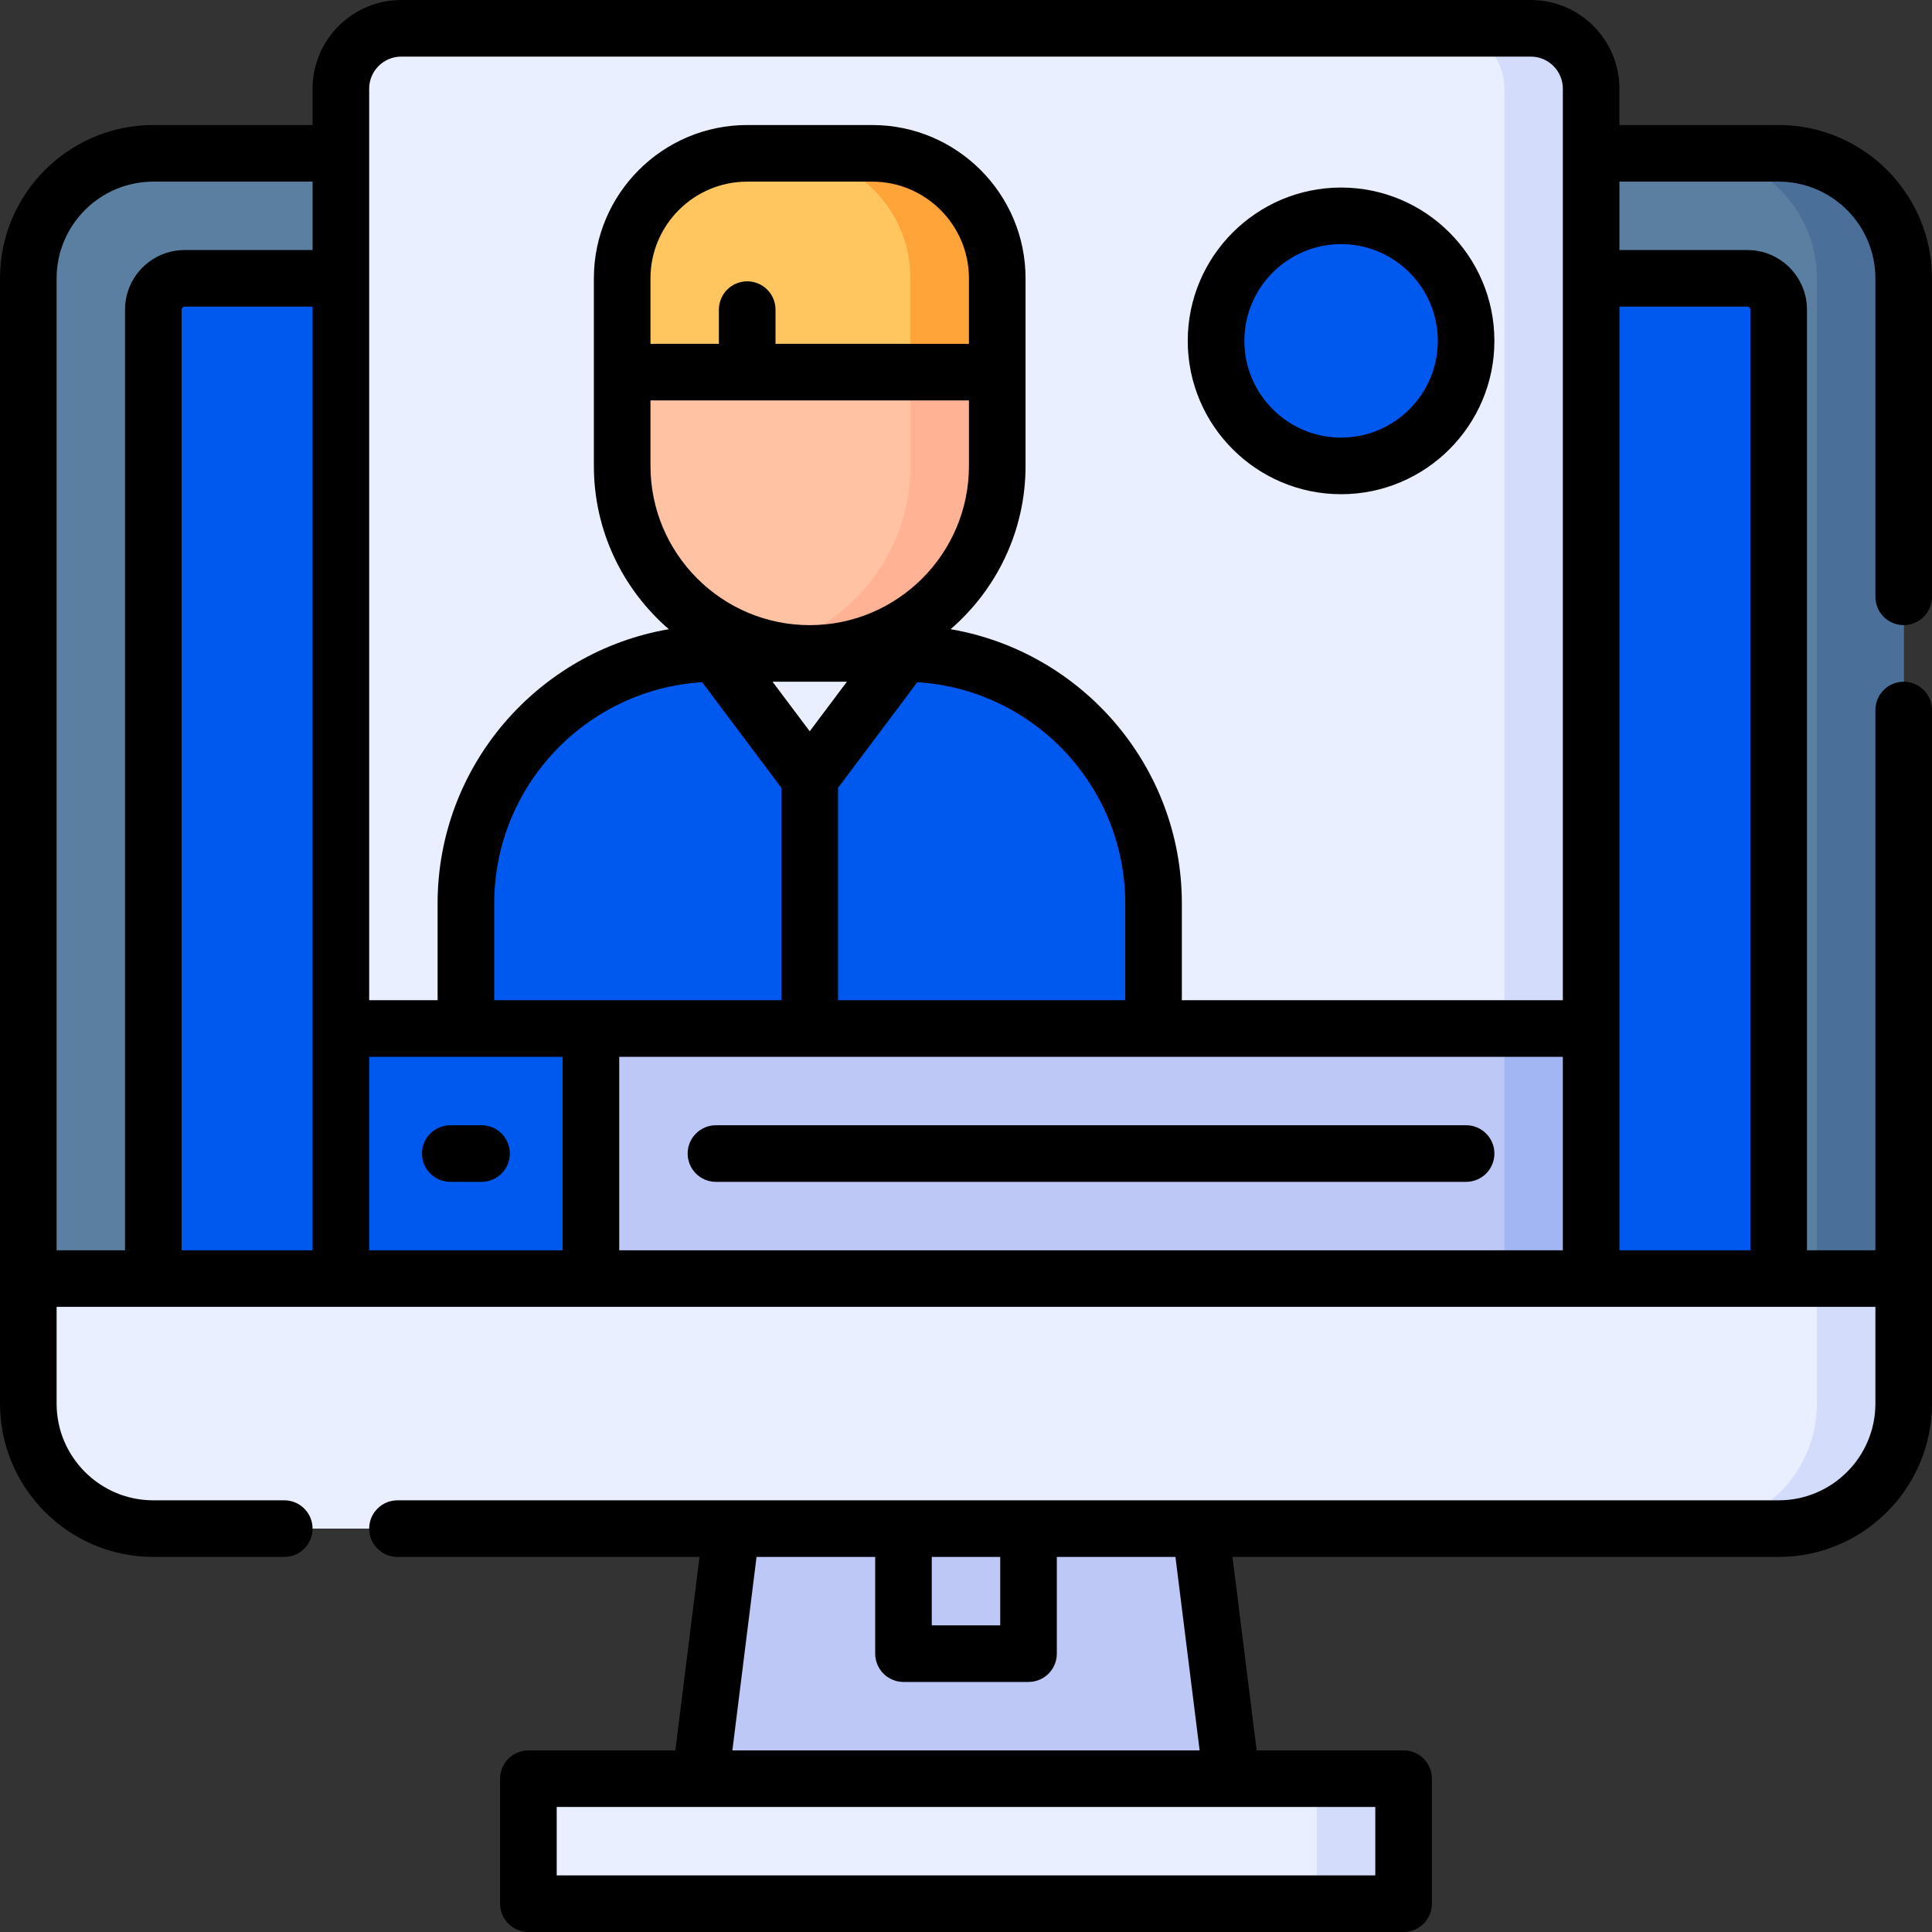<svg width="80" height="80" viewBox="0 0 80 80" fill="none" xmlns="http://www.w3.org/2000/svg">
<rect x="0" y="0" width="80" height="80" fill="#333333" stroke="none"/>
<path d="M6.349 6.349C3.49 6.349 1.172 8.667 1.172 11.526V58.12C1.172 60.979 3.49 63.297 6.349 63.297H73.651C76.51 63.297 78.828 60.979 78.828 58.12V11.526C78.828 8.667 76.51 6.349 73.651 6.349H6.349Z" fill="#5B7FA0"/>
<path d="M73.651 6.349H70.057C72.916 6.349 75.234 8.667 75.234 11.526V58.12C75.234 60.979 72.916 63.297 70.057 63.297H73.651C76.51 63.297 78.828 60.979 78.828 58.12V11.526C78.828 8.667 76.51 6.349 73.651 6.349Z" fill="#4A6F99"/>
<path d="M51.001 73.65L49.707 63.297V62.031H30.293V63.297L28.998 73.65V75.104H51.001V73.65Z" fill="#BEC8F7"/>
<path d="M6.349 52.943V12.82C6.349 12.106 6.928 11.526 7.643 11.526H72.357C73.072 11.526 73.651 12.106 73.651 12.82V52.943L6.349 52.943Z" fill="#0059EF"/>
<path d="M72.357 11.526H68.763C69.478 11.526 70.057 12.106 70.057 12.82V52.943H73.651V12.82C73.651 12.106 73.072 11.526 72.357 11.526Z" fill="#0059EF"/>
<path d="M56.87 73.651H23.13C22.44 73.651 21.88 74.211 21.88 74.901V77.578C21.88 78.268 22.44 78.828 23.13 78.828H56.87C57.56 78.828 58.12 78.268 58.12 77.578V74.901C58.12 74.211 57.56 73.651 56.87 73.651Z" fill="#E9EFFF"/>
<path d="M56.87 73.651H53.276C53.966 73.651 54.526 74.211 54.526 74.901V77.578C54.526 78.268 53.966 78.828 53.276 78.828H56.87C57.56 78.828 58.12 78.268 58.12 77.578V74.901C58.12 74.211 57.56 73.651 56.87 73.651Z" fill="#D3DCFB"/>
<path d="M78.828 58.12V52.943H1.172V58.12C1.172 60.979 3.49 63.297 6.349 63.297H73.651C76.51 63.297 78.828 60.979 78.828 58.12Z" fill="#E9EFFF"/>
<path d="M75.234 58.12C75.234 60.979 72.916 63.297 70.057 63.297H73.651C76.51 63.297 78.828 60.979 78.828 58.12V52.943H75.234V58.12Z" fill="#D3DCFB"/>
<path d="M65.885 52.943H14.115V3.672C14.115 2.291 15.234 1.172 16.615 1.172H63.385C64.766 1.172 65.885 2.291 65.885 3.672V52.943H65.885Z" fill="#E9EFFF"/>
<path d="M63.385 1.172H59.791C61.172 1.172 62.291 2.291 62.291 3.672V52.943H65.885V3.672C65.885 2.291 64.766 1.172 63.385 1.172Z" fill="#D3DCFB"/>
<path d="M55.531 19.292C58.39 19.292 60.708 16.974 60.708 14.115C60.708 11.255 58.39 8.938 55.531 8.938C52.672 8.938 50.354 11.255 50.354 14.115C50.354 16.974 52.672 19.292 55.531 19.292Z" fill="#0059EF"/>
<path d="M47.766 37.411V43.057H19.292V37.411C19.292 31.693 23.927 27.057 29.646 27.057H37.411C43.13 27.057 47.766 31.693 47.766 37.411Z" fill="#0059EF"/>
<path d="M37.411 27.057H33.818C39.536 27.057 44.172 31.693 44.172 37.412V43.057H47.766V37.412C47.766 31.693 43.13 27.057 37.411 27.057Z" fill="#0059EF"/>
<path d="M36.117 6.349C38.976 6.349 41.294 8.667 41.294 11.526V19.292C41.294 23.581 37.817 27.057 33.528 27.057C29.239 27.057 25.763 23.581 25.763 19.292C25.763 18.794 25.763 11.526 25.763 11.526C25.763 8.667 28.081 6.349 30.94 6.349H36.117Z" fill="#FFC2A3"/>
<path d="M41.294 11.526C41.294 8.667 38.976 6.349 36.117 6.349H32.523C35.383 6.349 37.7 8.667 37.7 11.526V19.292C37.7 22.962 35.154 26.035 31.732 26.846C32.309 26.983 32.91 27.057 33.529 27.057C37.817 27.057 41.294 23.581 41.294 19.292C41.294 18.794 41.294 11.526 41.294 11.526Z" fill="#FFB294"/>
<path d="M29.646 27.057L32.529 30.901C33.029 31.568 34.029 31.568 34.529 30.901L37.411 27.057H29.646Z" fill="#E9EFFF"/>
<path d="M36.117 6.349H30.94C28.081 6.349 25.763 8.667 25.763 11.526V15.409H41.294C41.294 13.465 41.294 11.526 41.294 11.526C41.294 8.667 38.976 6.349 36.117 6.349Z" fill="#FFC55E"/>
<path d="M37.7 11.526V15.409H41.294C41.294 15.044 41.294 14.68 41.294 14.329C41.294 13.94 41.294 13.567 41.294 13.227C41.294 12.236 41.294 11.526 41.294 11.526C41.294 8.667 38.976 6.349 36.117 6.349H32.523C35.383 6.349 37.7 8.667 37.7 11.526Z" fill="#FFA438"/>
<path d="M14.115 42.589H65.885V52.943H14.115V42.589Z" fill="#BEC8F7"/>
<path d="M62.291 42.589H65.885V52.943H62.291V42.589Z" fill="#A2B6F4"/>
<path d="M14.115 42.589H24.469V52.943H14.115V42.589Z" fill="#0059EF"/>
<path d="M80 52.943C80 52.941 80 52.939 80 52.937V29.401C80 28.754 79.475 28.229 78.828 28.229C78.181 28.229 77.656 28.754 77.656 29.401V51.771H74.823V12.821C74.823 11.461 73.717 10.354 72.357 10.354H67.057V7.521H73.651C75.859 7.521 77.656 9.318 77.656 11.526V24.713C77.656 25.361 78.18 25.885 78.828 25.885C79.475 25.885 79.999 25.361 79.999 24.713V11.526C79.999 8.025 77.152 5.177 73.651 5.177H67.057V3.672C67.057 1.647 65.41 0 63.385 0H16.615C14.59 0 12.943 1.647 12.943 3.672V5.177H6.349C2.848 5.177 0 8.025 0 11.526V52.938C0 52.94 0 52.941 0 52.943C0 52.944 0 52.946 0 52.947V58.12C0 61.621 2.848 64.469 6.349 64.469H11.771C12.418 64.469 12.943 63.944 12.943 63.297C12.943 62.65 12.418 62.125 11.771 62.125H6.349C4.141 62.125 2.344 60.329 2.344 58.12V54.115H14.115H65.885H77.656V58.12C77.656 60.329 75.859 62.125 73.651 62.125H49.684C49.683 62.125 49.682 62.125 49.68 62.125H42.592C42.59 62.125 42.59 62.125 42.589 62.125C42.588 62.125 42.587 62.125 42.586 62.125H37.414C37.413 62.125 37.413 62.125 37.412 62.125C37.411 62.125 37.41 62.125 37.409 62.125H30.319C30.318 62.125 30.318 62.125 30.317 62.125H16.458C15.811 62.125 15.286 62.65 15.286 63.297C15.286 63.944 15.811 64.469 16.458 64.469H28.965L27.964 72.48H21.88C21.233 72.48 20.708 73.004 20.708 73.651V78.828C20.708 79.475 21.233 80 21.88 80H58.12C58.767 80 59.292 79.475 59.292 78.828V73.651C59.292 73.004 58.767 72.479 58.12 72.479H52.036L51.035 64.469H73.651C77.152 64.469 79.999 61.621 79.999 58.12V52.949C80 52.947 80 52.945 80 52.943ZM72.357 12.698C72.424 12.698 72.479 12.753 72.479 12.821V51.771H67.057V12.698H72.357ZM15.287 3.672C15.287 2.94 15.882 2.344 16.615 2.344H63.386C64.118 2.344 64.714 2.94 64.714 3.672V41.417H48.938V37.411C48.938 31.721 44.792 26.984 39.362 26.054C41.261 24.414 42.466 21.991 42.466 19.292V11.526C42.466 8.025 39.618 5.177 36.117 5.177H30.94C27.439 5.177 24.591 8.025 24.591 11.526V15.408V15.409V15.41V19.292C24.591 21.992 25.796 24.414 27.695 26.054C22.266 26.984 18.12 31.721 18.12 37.412V41.417H15.287V3.672ZM20.464 41.417V37.411C20.464 32.54 24.277 28.545 29.075 28.249L32.357 32.625V41.417H20.464V41.417ZM26.935 11.526C26.935 9.318 28.732 7.521 30.94 7.521H36.117C38.325 7.521 40.122 9.318 40.122 11.526V14.237H32.112V12.821C32.112 12.173 31.587 11.649 30.94 11.649C30.293 11.649 29.768 12.173 29.768 12.821V14.237H26.935L26.935 11.526ZM40.122 16.581V19.292C40.122 22.928 37.164 25.886 33.529 25.886C29.893 25.886 26.935 22.927 26.935 19.292V16.581H40.122ZM33.529 30.281L31.989 28.229H35.068L33.529 30.281ZM34.7 32.625L37.983 28.249C42.781 28.545 46.594 32.54 46.594 37.411V41.417H34.701V32.625H34.7ZM12.943 51.771H7.521V12.821C7.521 12.753 7.576 12.698 7.643 12.698H12.943V51.771ZM2.344 11.526C2.344 9.318 4.141 7.521 6.349 7.521H12.943V10.354H7.643C6.283 10.354 5.177 11.461 5.177 12.821V51.771H2.344V11.526ZM15.287 43.76H19.292H23.297V51.771H15.287V43.76ZM25.641 51.771V43.76H47.766H64.714V51.771H25.641ZM38.583 64.469H41.417V67.302H38.583V64.469ZM56.948 77.656H23.052V74.823H56.948V77.656ZM49.674 72.479H30.326L31.327 64.469H36.24V68.474C36.24 69.121 36.764 69.646 37.412 69.646H42.589C43.236 69.646 43.761 69.121 43.761 68.474V64.469H48.673L49.674 72.479Z" fill="black"/>
<path d="M19.939 46.594H18.645C17.997 46.594 17.473 47.118 17.473 47.766C17.473 48.413 17.997 48.938 18.645 48.938H19.939C20.586 48.938 21.111 48.413 21.111 47.766C21.111 47.118 20.586 46.594 19.939 46.594Z" fill="black"/>
<path d="M60.708 46.594H29.646C28.999 46.594 28.474 47.118 28.474 47.766C28.474 48.413 28.999 48.938 29.646 48.938H60.708C61.355 48.938 61.88 48.413 61.88 47.766C61.88 47.118 61.355 46.594 60.708 46.594Z" fill="black"/>
<path d="M55.531 20.464C59.032 20.464 61.88 17.616 61.88 14.115C61.88 10.614 59.032 7.766 55.531 7.766C52.031 7.766 49.182 10.614 49.182 14.115C49.182 17.616 52.031 20.464 55.531 20.464ZM55.531 10.109C57.74 10.109 59.536 11.906 59.536 14.115C59.536 16.323 57.74 18.12 55.531 18.12C53.323 18.12 51.526 16.323 51.526 14.115C51.526 11.906 53.323 10.109 55.531 10.109Z" fill="black"/>
</svg>
